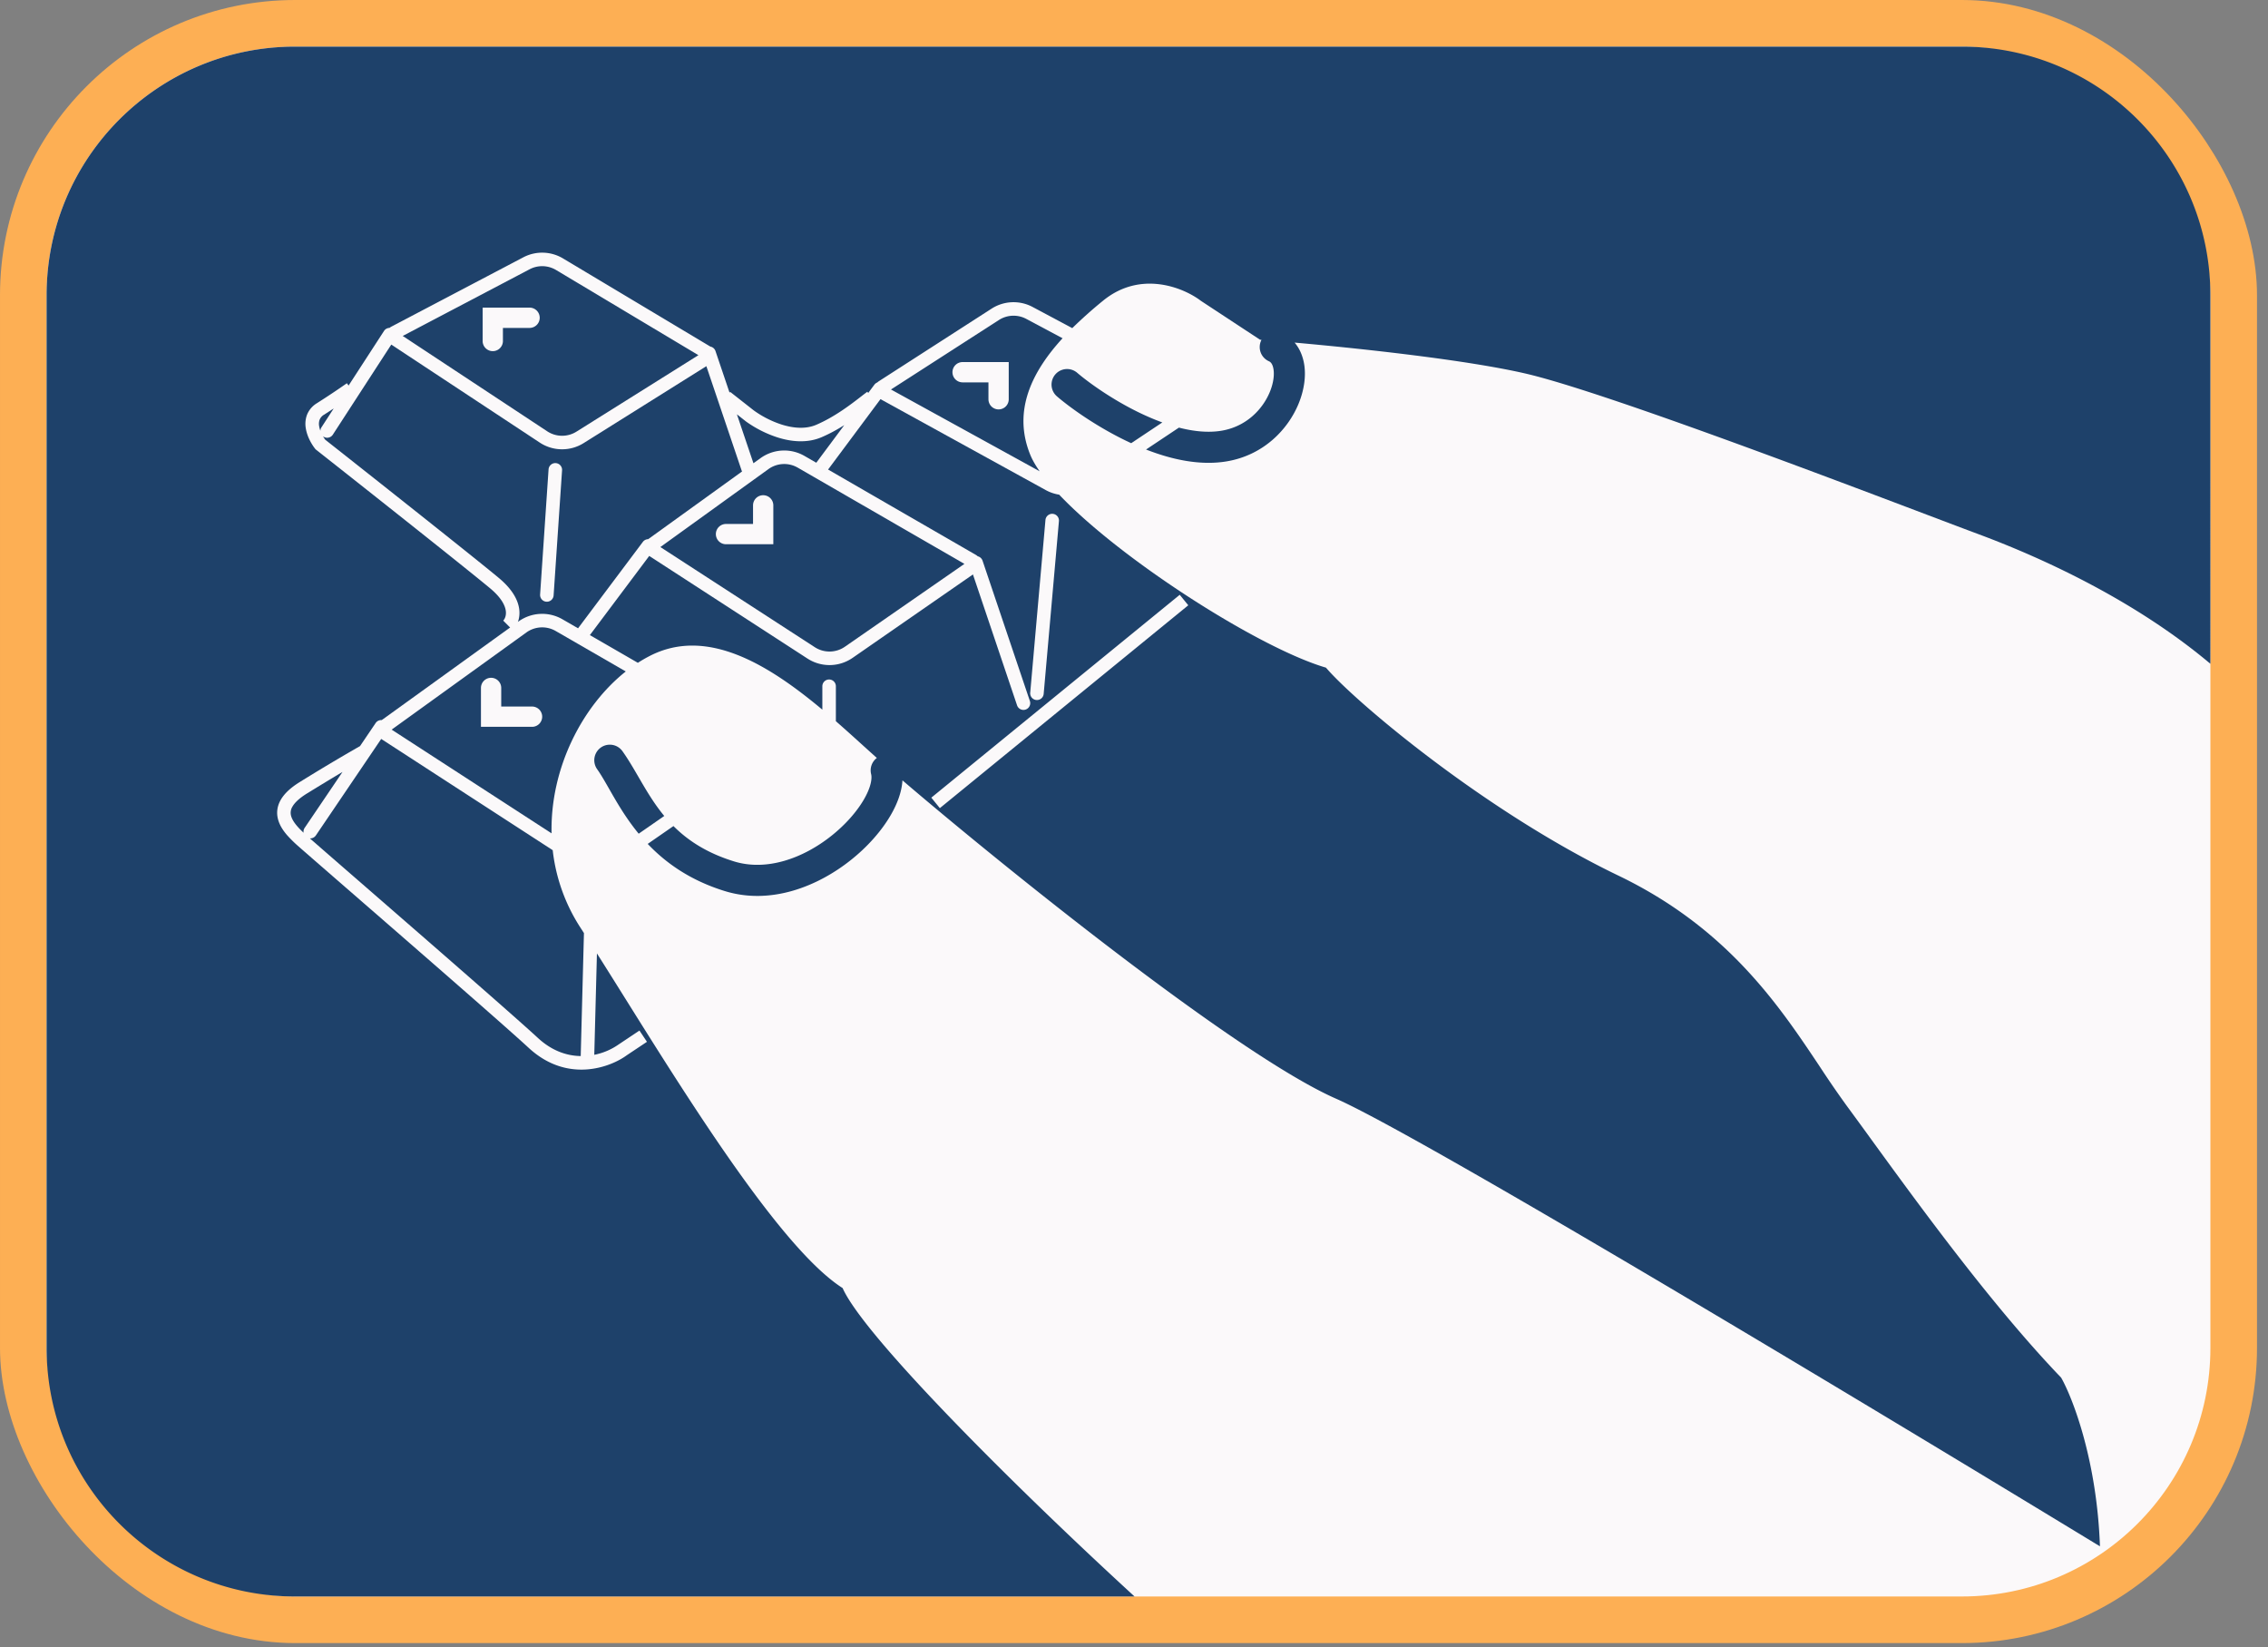 <svg viewBox="0 0 146 106" fill="none" xmlns="http://www.w3.org/2000/svg"><rect x="0" y="0" width="146" height="106" fill="#808080" stroke="none"/><rect x="1.5" y="1.5" width="142.292" height="102.745" rx="17.5" fill="#FBF9FA" stroke="#FDAF54" stroke-width="3"/><path d="M19 3C10.164 3 3 10.164 3 19v67.745c0 8.837 7.164 16 16 16h54.035c-8.264-7.58-17.487-16.877-18.792-19.849-3.877-2.467-9.753-11.858-14.1-18.806l-.006-.009a628.127 628.127 0 00-1.71-2.722l-.171 6.525a4.11 4.11 0 001.584-.678l.01-.006 1.314-.877.483.725-1.297.864c-1.08.795-3.844 1.807-6.312-.471-1.61-1.486-7.918-6.966-11.779-10.32l-.015-.013c-1.555-1.351-2.71-2.355-2.996-2.609a8.237 8.237 0 01-.772-.756c-.242-.281-.47-.616-.574-1-.11-.399-.077-.828.164-1.255.232-.412.643-.797 1.243-1.166a125.514 125.514 0 013.868-2.306l1.005-1.484a.435.435 0 01.393-.19l8.263-5.957-.444-.444c.087-.088.212-.306.165-.638-.047-.331-.276-.831-1.007-1.44-1.56-1.301-8.11-6.482-11.196-8.914l-.041-.032-.032-.041c-.228-.29-.51-.776-.596-1.304a1.676 1.676 0 01.07-.86 1.53 1.53 0 01.634-.757 50.016 50.016 0 001.94-1.292l.108.151L24.72 21.3a.435.435 0 01.355-.198.666.666 0 01.118-.08l8.495-4.462a2.61 2.61 0 012.554.071l9.47 5.664a.523.523 0 01.017.01.435.435 0 01.33.289l.905 2.676.04-.05 1.518 1.192a6.504 6.504 0 001.802.913c.759.238 1.548.302 2.223.013 1.2-.515 2.253-1.33 2.913-1.842.144-.111.27-.209.374-.285l.057.078.395-.53a.434.434 0 01.191-.146.663.663 0 01.1-.08l7.255-4.669a2.611 2.611 0 012.642-.108l2.553 1.361a28.52 28.52 0 011.97-1.756c2.436-2.002 5.222-.835 6.31 0l3.807 2.502.093.007c-.01.02-.02.039-.028.059a1 1 0 00.507 1.32c.1.044.238.16.294.515.058.367 0 .886-.235 1.458-.469 1.138-1.533 2.235-3.112 2.498-.84.14-1.777.049-2.741-.2l-2.116 1.41c1.635.64 3.465 1.05 5.185.763 2.375-.396 3.948-2.046 4.633-3.71.341-.828.49-1.723.362-2.53-.08-.501-.274-1.002-.617-1.405 4.331.386 11.07 1.117 14.856 1.99 4.744 1.096 18.746 6.398 25.901 9.108 1.378.522 2.501.947 3.257 1.228 4.581 1.705 10.31 4.453 14.938 8.346V19c0-8.837-7.163-16-16-16H19z" fill="#1E416A"/><path fill-rule="evenodd" clip-rule="evenodd" d="M35.226 27.757l-9.301-6.136 8.168-4.291a1.74 1.74 0 011.703.047l9.164 5.481-7.851 4.921a1.74 1.74 0 01-1.883-.022zm-1.11-6.654a.653.653 0 000-1.305H31.07v2.173a.653.653 0 001.305 0v-.867h1.74z" fill="#1E416A"/><path fill-rule="evenodd" clip-rule="evenodd" d="M21.425 27.974l3.763-5.797 9.558 6.306a2.611 2.611 0 002.825.034l7.9-4.951 2.267 6.704c.009.025.02.05.032.072l-6.026 4.344a.55.55 0 00-.02.014.435.435 0 00-.34.174l-4.172 5.561-1.005-.58a2.611 2.611 0 00-2.832.143l-.034.025c.086-.24.125-.525.08-.842-.087-.612-.475-1.29-1.311-1.987-1.566-1.304-8.075-6.453-11.173-8.895a2.324 2.324 0 01-.143-.218l.03.02c.2.132.47.074.601-.127zm14.757 2.295a.435.435 0 00-.869-.06l-.544 8.052a.435.435 0 00.869.058l.544-8.05z" fill="#1E416A"/><path d="M20.695 27.5a.434.434 0 00-.07.226 1.588 1.588 0 01-.079-.293.811.811 0 01.027-.415.664.664 0 01.286-.328c.22-.14.429-.276.623-.403l-.787 1.213zM24.54 47.556l-4.207 6.21a.435.435 0 01-.385.19c.408.358 1.455 1.268 2.819 2.453l.003.002c3.855 3.35 10.239 8.895 11.859 10.39.921.85 1.888 1.151 2.754 1.164l.208-7.915-.211-.327a11.499 11.499 0 01-1.8-5.008l-11.04-7.159zM19.543 53.592a.433.433 0 01.07-.314l2.437-3.599c-.613.364-1.376.825-2.285 1.384-.532.328-.808.617-.941.852a.749.749 0 00-.083.6c.056.204.191.424.395.66.123.143.262.281.407.417z" fill="#1E416A"/><path fill-rule="evenodd" clip-rule="evenodd" d="M135.182 99.517c-.194-5.502-1.742-9.524-2.498-10.855-4.431-4.616-9.098-11.034-12.271-15.398l-.002-.004a397.286 397.286 0 00-1.544-2.114 64.304 64.304 0 01-1.701-2.474c-2.642-3.963-5.96-8.942-12.986-12.322-8.595-4.134-16.972-11.206-18.822-13.382-4.26-1.243-13.158-6.904-17.175-11.133a2.61 2.61 0 01-.859-.292L56.68 25.688l-3.373 4.53 9.51 5.49a.666.666 0 01.123.092c.14.034.261.137.311.284l3.046 9.03a.435.435 0 11-.825.278l-2.84-8.422-7.745 5.367a2.61 2.61 0 01-2.908.045l-10.185-6.604-3.821 5.095 3.089 1.784c.255-.165.515-.315.78-.45 3.687-1.884 7.659.591 11.096 3.465v-1.507a.435.435 0 01.87 0v2.25c.629.548 1.236 1.098 1.816 1.624l.002.002.819.739a1 1 0 00-.367 1.04c.07.28-.006.847-.477 1.651-.447.765-1.167 1.592-2.07 2.312-1.836 1.462-4.186 2.304-6.293 1.65-1.753-.544-2.966-1.351-3.885-2.27l-1.657 1.148c1.152 1.213 2.715 2.339 4.95 3.032 2.99.928 6.023-.317 8.13-1.996 1.07-.851 1.962-1.859 2.551-2.866.408-.697.722-1.485.768-2.26 5.831 4.994 21.4 17.627 27.917 20.49 5.217 2.292 32.543 18.696 49.171 28.806zm-75.23-48.182l15.992-13.056.55.675-15.992 13.055-.55-.674zm7.82-18.266c.24.021.416.233.395.472l-.98 11.097a.435.435 0 11-.866-.076l.979-11.097a.435.435 0 01.472-.396z" fill="#1E416A"/><path d="M72.82 28.522l2.003-1.335c-.495-.18-.99-.393-1.48-.629-1.777-.861-3.29-1.958-4-2.567a1 1 0 00-1.302 1.519c.827.71 2.483 1.904 4.431 2.848.114.055.23.11.348.164z" fill="#1E416A"/><path fill-rule="evenodd" clip-rule="evenodd" d="M68.401 21.768c-1.938 2.119-3.237 4.642-2.082 7.492.134.33.34.69.607 1.07l-9.57-5.263 6.948-4.472a1.74 1.74 0 011.761-.072l2.336 1.245zm-4.77 3.902a.653.653 0 101.305 0v-2.368h-2.969a.653.653 0 100 1.306h1.663v1.062zM35.772 40.609l4.512 2.604c-2.826 2.239-4.87 6.255-4.777 10.418l-10.295-6.675 8.672-6.252a1.74 1.74 0 011.888-.095zm-4.159 3.012c.36 0 .653.292.653.653v1.197h1.958a.653.653 0 110 1.305h-3.263v-2.502c0-.36.292-.653.652-.653z" fill="#1E416A"/><path d="M42.761 52.513l-1.646 1.141c-.832-1.011-1.42-2.039-1.907-2.892-.28-.49-.528-.924-.77-1.262a1 1 0 011.627-1.163c.368.516.696 1.08 1.034 1.661.484.833.989 1.702 1.662 2.515zM54.35 27.36c-.449.281-.943.556-1.459.777-.944.404-1.969.287-2.827.017A7.37 7.37 0 0148 27.108l-.005-.004-.557-.438 1.064 3.147.454-.327a2.611 2.611 0 012.833-.143l.758.437 1.802-2.42z" fill="#1E416A"/><path fill-rule="evenodd" clip-rule="evenodd" d="M42.51 35.206l9.941 6.445a1.741 1.741 0 001.939-.03l7.693-5.331-10.73-6.194a1.74 1.74 0 00-1.888.096l-6.954 5.014zm3.573-.833c0-.36.292-.652.653-.652h1.74v-1.197a.653.653 0 111.306 0v2.502h-3.046a.653.653 0 01-.653-.653z" fill="#1E416A"/></svg>
